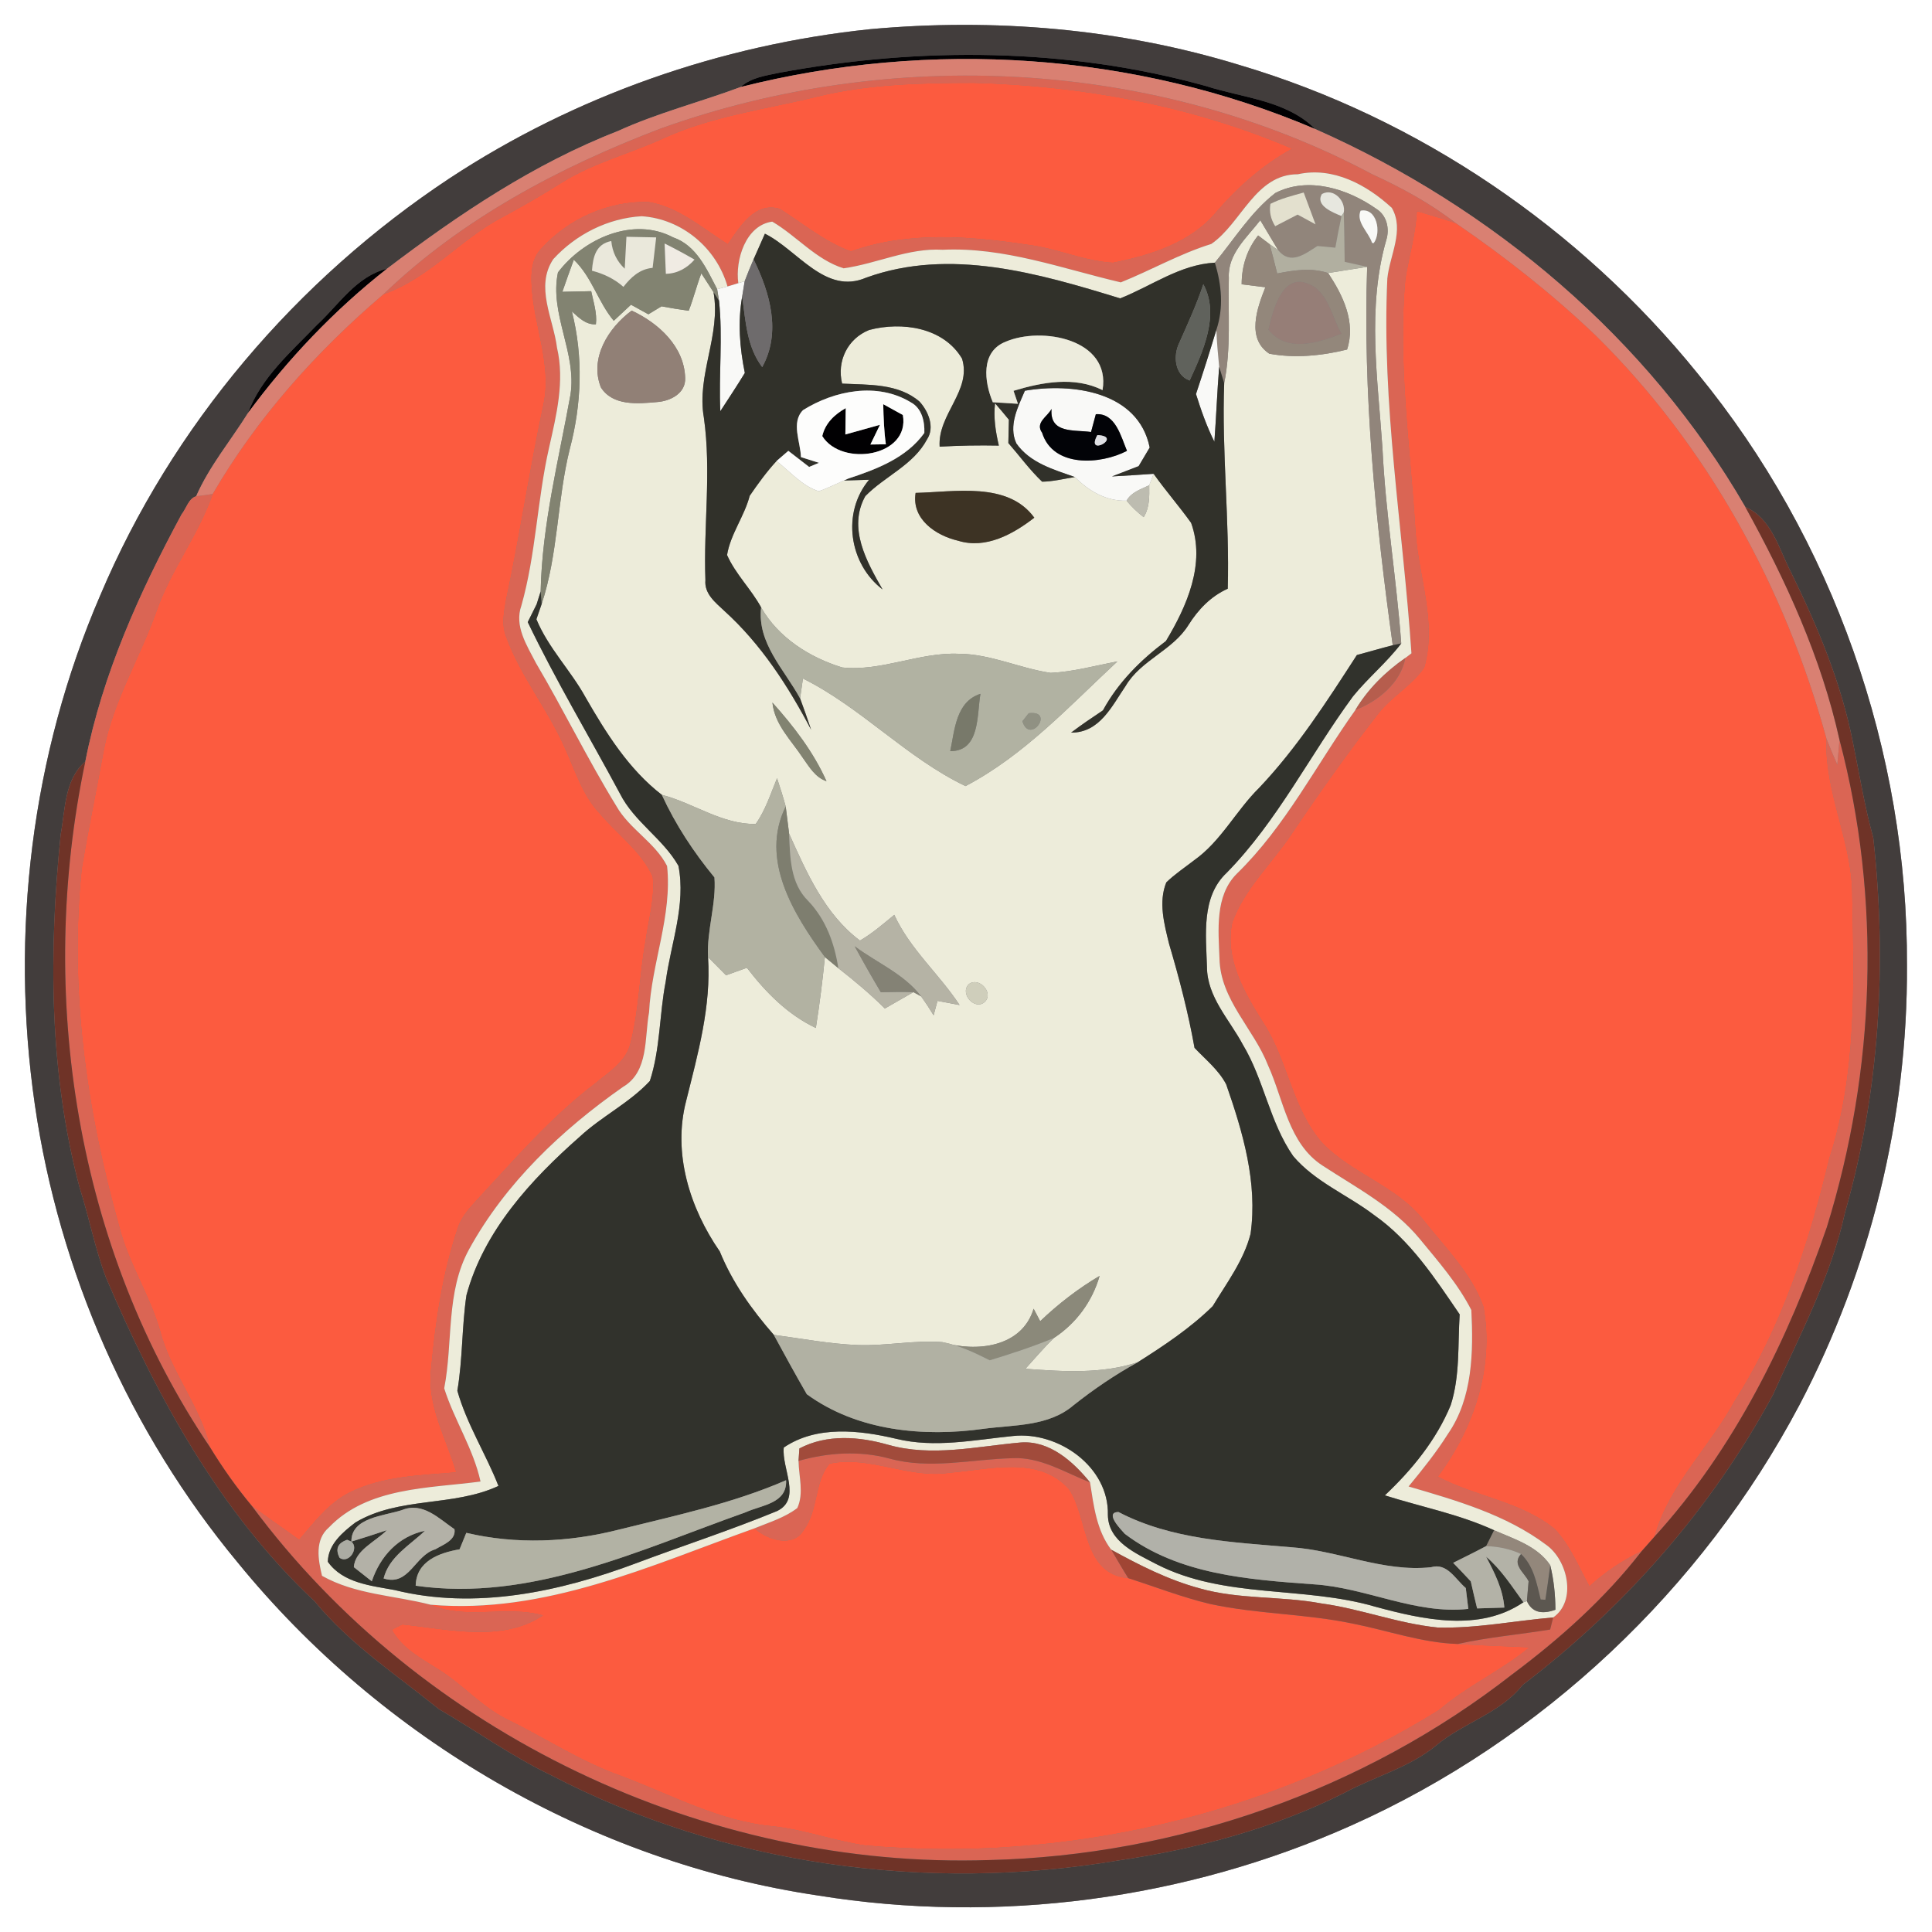 <?xml version="1.0" encoding="UTF-8" ?>
<!DOCTYPE svg PUBLIC "-//W3C//DTD SVG 1.1//EN" "http://www.w3.org/Graphics/SVG/1.1/DTD/svg11.dtd">
<svg width="250pt" height="250pt" viewBox="0 0 250 250" version="1.1" xmlns="http://www.w3.org/2000/svg">
<rect x="0" y="0" width="250" height="250" fill="#808080" stroke="none"/>
<g id="#ffffffff">
<path fill="#ffffff" opacity="1.00" d=" M 0.00 0.00 L 250.00 0.00 L 250.00 250.00 L 0.00 250.00 L 0.00 0.00 M 112.56 3.78 C 93.24 5.80 74.42 12.39 58.18 23.07 C 38.35 36.19 22.26 55.08 12.98 77.02 C 4.07 97.64 1.29 120.76 4.51 142.96 C 7.65 164.59 16.79 185.35 30.76 202.19 C 49.41 225.07 76.61 240.94 105.87 245.28 C 129.10 249.03 153.41 245.82 174.89 236.20 C 199.55 225.18 220.25 205.64 232.86 181.78 C 242.01 164.32 246.87 144.63 246.76 124.92 C 246.89 97.30 237.21 69.70 219.68 48.34 C 204.47 29.54 183.63 15.31 160.42 8.42 C 144.98 3.68 128.62 2.31 112.56 3.78 Z" />
</g>
<g id="#423d3cff">
<path fill="#423d3c" opacity="1.00" d=" M 112.56 3.78 C 128.62 2.31 144.98 3.68 160.42 8.42 C 183.63 15.31 204.47 29.54 219.68 48.34 C 237.21 69.70 246.89 97.30 246.76 124.92 C 246.87 144.63 242.01 164.32 232.86 181.78 C 220.25 205.64 199.55 225.18 174.89 236.20 C 153.41 245.82 129.10 249.03 105.87 245.28 C 76.61 240.94 49.41 225.07 30.76 202.19 C 16.79 185.35 7.65 164.59 4.51 142.96 C 1.29 120.76 4.07 97.64 12.98 77.02 C 22.26 55.08 38.35 36.19 58.18 23.07 C 74.42 12.39 93.24 5.80 112.56 3.78 M 100.86 9.41 C 99.12 9.79 97.21 10.01 95.84 11.26 C 90.55 13.23 85.06 14.62 79.92 16.97 C 69.06 21.20 59.31 27.76 50.08 34.77 C 46.09 35.76 43.86 39.42 41.02 42.04 C 37.69 45.51 33.79 48.83 32.08 53.46 C 29.84 57.04 27.09 60.32 25.38 64.22 C 24.40 64.50 24.10 65.81 23.50 66.55 C 18.06 76.64 13.26 87.23 11.04 98.54 C 8.33 100.87 8.45 104.75 7.85 107.99 C 6.30 123.20 6.34 138.81 10.30 153.67 C 11.53 157.51 12.27 161.50 13.70 165.28 C 20.23 180.62 28.42 195.70 40.71 207.20 C 45.25 212.74 51.28 216.71 56.81 221.17 C 61.67 223.98 66.24 227.28 71.31 229.71 C 93.66 241.35 119.90 244.91 144.67 240.75 C 154.79 239.27 164.83 236.60 173.99 231.98 C 177.91 229.86 182.37 228.73 185.85 225.85 C 189.36 222.91 194.11 221.72 197.02 218.04 C 210.24 207.98 221.52 195.15 229.41 180.50 C 232.87 172.79 236.93 165.22 238.74 156.91 C 243.25 141.21 244.19 124.60 242.40 108.40 C 241.27 104.35 240.62 100.20 239.77 96.09 C 238.26 88.36 235.20 81.06 231.74 74.02 C 230.18 71.01 229.25 67.07 225.84 65.60 C 213.23 43.78 193.13 26.85 170.19 16.70 C 166.45 12.96 160.82 12.68 156.04 11.13 C 138.11 6.16 119.08 6.03 100.86 9.41 Z" />
</g>
<g id="#010002ff">
<path fill="#010002" opacity="1.00" d=" M 100.86 9.41 C 119.08 6.03 138.11 6.16 156.04 11.13 C 160.82 12.68 166.45 12.96 170.19 16.70 C 146.89 6.76 120.35 5.07 95.84 11.26 C 97.21 10.01 99.12 9.79 100.86 9.41 Z" />
<path fill="#010002" opacity="1.00" d=" M 41.02 42.04 C 43.86 39.42 46.09 35.76 50.08 34.77 C 43.26 40.12 37.22 46.48 32.08 53.46 C 33.79 48.83 37.69 45.51 41.02 42.04 Z" />
<path fill="#010002" opacity="1.00" d=" M 114.29 52.30 C 115.14 52.76 115.99 53.23 116.83 53.70 C 117.79 59.10 108.90 60.46 106.40 56.43 C 106.79 54.75 107.99 53.63 109.44 52.81 C 109.43 53.66 109.40 55.37 109.39 56.22 C 110.51 55.91 112.75 55.28 113.87 54.97 L 112.63 57.52 L 114.63 57.49 C 114.39 55.77 114.33 54.03 114.29 52.30 Z" />
</g>
<g id="#d98072ff">
<path fill="#d98072" opacity="1.00" d=" M 95.84 11.26 C 120.35 5.07 146.89 6.76 170.19 16.70 C 193.13 26.85 213.23 43.78 225.84 65.60 C 231.10 75.10 235.67 85.09 238.03 95.73 C 237.96 96.54 237.82 98.15 237.75 98.96 C 237.26 97.84 236.78 96.71 236.34 95.58 C 231.00 76.05 220.96 57.69 206.50 43.43 C 200.89 38.07 194.78 33.26 188.38 28.88 C 185.07 26.29 181.36 24.29 177.55 22.54 C 149.55 7.62 115.22 5.97 85.49 16.63 C 72.44 21.60 59.75 28.32 49.63 38.07 C 40.97 45.45 33.25 54.07 27.52 63.93 L 25.38 64.22 C 27.09 60.32 29.84 57.04 32.08 53.46 C 37.22 46.48 43.26 40.12 50.08 34.77 C 59.31 27.76 69.06 21.20 79.92 16.97 C 85.06 14.62 90.55 13.23 95.84 11.26 Z" />
</g>
<g id="#da6554ff">
<path fill="#da6554" opacity="1.00" d=" M 85.49 16.63 C 115.22 5.97 149.55 7.62 177.55 22.54 C 181.36 24.29 185.07 26.29 188.38 28.88 C 186.71 28.31 185.03 27.82 183.34 27.31 C 183.19 30.27 182.34 33.12 181.86 36.03 C 180.85 47.03 182.52 57.99 183.18 68.96 C 183.60 74.73 185.96 80.62 184.29 86.38 C 182.70 88.69 180.13 90.10 178.38 92.29 C 174.41 97.38 170.67 102.65 167.07 108.01 C 164.54 111.78 161.04 115.00 159.46 119.34 C 158.43 124.10 161.07 128.54 163.51 132.41 C 166.65 137.27 167.21 143.47 171.09 147.89 C 174.92 151.88 180.68 153.45 184.17 157.85 C 186.98 161.42 190.41 164.75 191.96 169.11 C 193.38 176.91 190.71 184.84 186.04 191.08 C 190.94 193.69 196.83 194.28 201.20 197.88 C 203.19 200.00 204.28 202.77 205.67 205.28 C 207.68 203.43 209.96 201.91 212.42 200.73 C 207.67 206.86 201.84 212.06 195.64 216.69 C 176.45 231.66 152.31 240.11 128.00 240.69 C 91.36 241.90 54.47 224.39 32.61 194.89 C 34.62 196.38 36.68 197.79 38.71 199.25 C 40.65 197.00 42.51 194.51 45.22 193.14 C 49.50 190.99 54.39 190.91 59.05 190.52 C 57.74 186.07 55.16 181.76 55.80 176.98 C 56.36 170.92 57.26 164.85 59.19 159.06 C 59.60 157.64 60.58 156.51 61.56 155.44 C 66.51 150.12 71.28 144.53 77.12 140.12 C 78.88 138.65 81.11 137.29 81.61 134.88 C 82.71 130.60 82.73 126.14 83.53 121.81 C 83.91 119.02 84.76 116.24 84.46 113.41 C 82.97 110.15 79.93 108.00 77.66 105.32 C 75.38 102.93 74.43 99.70 73.09 96.77 C 70.91 91.80 67.37 87.53 65.51 82.42 C 64.87 80.87 65.21 79.18 65.49 77.60 C 67.28 69.21 68.53 60.71 70.33 52.31 C 71.43 47.11 69.05 42.11 68.80 36.96 C 68.69 35.28 68.81 33.40 70.07 32.15 C 73.54 28.31 78.74 25.99 83.92 26.14 C 87.83 26.80 90.92 29.56 94.18 31.61 C 95.72 29.39 97.69 26.05 100.90 27.03 C 103.92 28.94 106.70 31.28 110.11 32.54 C 117.45 29.90 125.45 30.54 133.03 31.68 C 136.76 32.13 140.26 33.80 144.02 34.00 C 148.93 33.02 154.13 31.40 157.43 27.39 C 160.23 24.16 163.45 21.30 167.22 19.24 C 154.23 13.67 140.07 11.09 125.98 10.72 C 119.15 10.73 112.24 10.88 105.58 12.54 C 98.94 14.16 92.05 15.04 85.79 17.92 C 81.45 19.90 76.74 21.08 72.67 23.64 C 70.18 25.21 67.63 26.69 65.03 28.09 C 59.57 30.94 55.54 36.00 49.63 38.07 C 59.75 28.32 72.44 21.60 85.49 16.63 M 156.74 31.57 C 152.67 32.83 148.97 34.96 145.03 36.54 C 137.44 34.76 129.93 31.95 121.99 32.32 C 117.54 32.06 113.47 34.12 109.16 34.72 C 105.59 33.61 103.10 30.54 99.93 28.68 C 96.48 29.15 95.12 33.65 95.54 36.64 C 95.19 36.75 94.49 36.96 94.14 37.07 C 92.71 32.08 88.23 28.32 83.03 27.98 C 78.67 28.23 74.52 30.33 71.59 33.54 C 69.21 37.12 71.61 41.23 72.08 45.01 C 73.09 49.34 72.00 53.70 71.05 57.93 C 69.51 64.68 69.36 71.68 67.47 78.36 C 66.52 81.01 68.18 83.52 69.35 85.79 C 72.95 91.89 76.05 98.27 79.76 104.31 C 81.46 107.30 84.76 109.00 86.32 112.06 C 87.01 118.47 84.30 124.63 83.99 130.99 C 83.38 134.29 83.98 138.68 80.61 140.65 C 72.67 146.21 65.40 153.10 60.70 161.66 C 57.66 167.21 58.65 173.66 57.48 179.65 C 58.78 183.76 61.25 187.45 62.18 191.71 C 55.51 192.60 47.59 192.41 42.57 197.64 C 40.70 199.25 41.16 201.79 41.67 203.91 C 46.01 206.35 51.01 206.43 55.72 207.65 C 60.21 209.66 65.50 207.70 70.25 209.03 C 64.94 212.58 57.98 210.79 52.03 210.20 C 51.70 210.37 51.04 210.72 50.70 210.89 C 52.05 213.37 54.61 214.66 56.89 216.12 C 59.90 218.02 62.28 220.80 65.48 222.42 C 70.44 224.83 75.07 227.93 80.30 229.78 C 86.78 232.20 93.02 235.68 100.02 236.32 C 104.08 236.75 107.94 238.23 111.98 238.80 C 137.77 241.08 164.26 234.95 186.24 221.26 C 189.85 218.15 194.26 216.20 197.93 213.16 C 194.83 213.03 191.73 212.92 188.64 212.73 C 192.58 211.85 196.61 211.51 200.59 210.86 L 200.98 209.30 C 204.06 207.15 202.87 201.89 200.09 199.91 C 194.87 195.99 188.45 194.16 182.27 192.35 C 184.07 190.16 185.85 187.95 187.36 185.55 C 190.57 180.92 190.66 174.93 190.39 169.52 C 188.66 166.13 186.11 163.23 183.71 160.31 C 180.31 156.19 175.53 153.70 171.14 150.83 C 166.72 147.97 166.10 142.29 164.08 137.85 C 162.24 133.12 157.90 129.37 157.80 124.03 C 157.66 120.35 157.19 115.92 160.03 113.07 C 166.33 106.94 170.32 98.98 175.38 91.88 C 178.32 90.73 181.25 88.38 181.85 85.14 C 182.05 84.99 182.44 84.69 182.64 84.54 C 181.55 68.38 178.76 52.29 179.52 36.04 C 179.82 33.06 181.77 29.77 180.10 26.90 C 176.86 23.91 172.49 21.54 167.94 22.55 C 162.43 22.54 160.65 28.89 156.74 31.57 Z" />
<path fill="#da6554" opacity="1.00" d=" M 23.50 66.55 C 24.10 65.81 24.40 64.50 25.38 64.22 L 27.52 63.93 C 25.65 69.28 22.07 73.81 20.22 79.16 C 18.06 85.23 14.59 90.83 13.40 97.22 C 12.49 102.28 11.42 107.32 10.58 112.40 C 8.96 127.98 11.20 143.75 15.44 158.76 C 16.63 163.44 19.35 167.53 20.70 172.15 C 22.07 177.53 25.87 181.85 27.17 187.26 C 9.83 161.60 4.70 128.65 11.04 98.54 C 13.26 87.23 18.06 76.64 23.50 66.55 Z" />
<path fill="#da6554" opacity="1.00" d=" M 236.34 95.58 C 236.78 96.71 237.26 97.84 237.75 98.96 C 237.82 98.15 237.96 96.54 238.03 95.73 C 243.48 116.34 242.69 138.50 236.38 158.83 C 231.38 173.30 224.49 187.43 214.10 198.83 C 215.97 192.16 221.22 187.28 224.46 181.31 C 230.55 171.74 234.10 160.84 236.72 149.88 C 240.27 138.97 239.92 127.29 239.68 115.96 C 239.71 108.97 236.07 102.58 236.34 95.58 Z" />
<path fill="#da6554" opacity="1.00" d=" M 103.33 189.04 C 107.16 187.96 111.19 187.69 115.07 188.73 C 120.30 190.18 125.67 188.83 130.96 188.69 C 134.60 188.49 137.79 190.54 141.05 191.82 C 141.53 194.85 141.88 198.00 143.79 200.53 C 144.52 201.76 145.23 203.00 145.99 204.21 C 140.02 203.64 140.88 196.52 138.33 192.69 C 134.37 188.27 127.97 190.18 122.86 190.57 C 117.62 191.39 112.49 188.28 107.34 189.40 C 105.37 191.67 105.90 195.47 104.00 197.97 C 102.64 200.35 99.26 199.25 97.64 197.76 C 99.52 196.99 101.53 196.39 103.17 195.14 C 104.05 193.22 103.36 191.06 103.33 189.04 Z" />
</g>
<g id="#fc5b3fff">
<path fill="#fc5b3f" opacity="1.00" d=" M 105.58 12.54 C 112.24 10.88 119.15 10.73 125.98 10.72 C 140.07 11.09 154.23 13.67 167.22 19.24 C 163.45 21.30 160.23 24.16 157.43 27.39 C 154.13 31.40 148.93 33.02 144.02 34.00 C 140.26 33.80 136.76 32.13 133.03 31.68 C 125.45 30.54 117.45 29.90 110.11 32.54 C 106.70 31.28 103.92 28.94 100.90 27.03 C 97.69 26.05 95.72 29.39 94.18 31.61 C 90.92 29.56 87.83 26.80 83.92 26.14 C 78.74 25.99 73.54 28.31 70.07 32.15 C 68.81 33.40 68.69 35.28 68.80 36.96 C 69.05 42.11 71.43 47.11 70.33 52.31 C 68.53 60.71 67.28 69.21 65.49 77.60 C 65.21 79.18 64.87 80.87 65.51 82.42 C 67.37 87.53 70.91 91.80 73.09 96.77 C 74.43 99.70 75.38 102.93 77.66 105.32 C 79.93 108.00 82.97 110.15 84.46 113.41 C 84.76 116.24 83.91 119.02 83.53 121.81 C 82.73 126.14 82.71 130.60 81.61 134.88 C 81.11 137.29 78.88 138.65 77.12 140.12 C 71.28 144.53 66.51 150.12 61.56 155.44 C 60.58 156.51 59.60 157.64 59.19 159.06 C 57.26 164.85 56.36 170.92 55.80 176.98 C 55.16 181.76 57.74 186.07 59.05 190.52 C 54.39 190.91 49.50 190.99 45.22 193.14 C 42.51 194.51 40.65 197.00 38.71 199.25 C 36.68 197.79 34.62 196.38 32.61 194.89 C 30.61 192.49 28.80 189.93 27.17 187.26 C 25.87 181.85 22.07 177.53 20.70 172.15 C 19.35 167.53 16.63 163.44 15.44 158.76 C 11.20 143.75 8.96 127.98 10.58 112.40 C 11.42 107.32 12.49 102.28 13.40 97.22 C 14.59 90.83 18.06 85.23 20.22 79.16 C 22.07 73.81 25.65 69.28 27.52 63.93 C 33.25 54.07 40.97 45.45 49.63 38.07 C 55.54 36.00 59.57 30.94 65.03 28.09 C 67.63 26.69 70.18 25.21 72.67 23.64 C 76.74 21.08 81.45 19.90 85.79 17.92 C 92.05 15.04 98.94 14.16 105.58 12.54 Z" />
<path fill="#fc5b3f" opacity="1.00" d=" M 183.34 27.31 C 185.03 27.82 186.71 28.31 188.38 28.88 C 194.78 33.26 200.89 38.07 206.50 43.43 C 220.96 57.69 231.00 76.05 236.34 95.58 C 236.07 102.58 239.71 108.97 239.68 115.96 C 239.92 127.29 240.27 138.97 236.72 149.88 C 234.10 160.84 230.55 171.74 224.46 181.31 C 221.22 187.28 215.97 192.16 214.10 198.83 C 213.54 199.46 212.98 200.10 212.42 200.73 C 209.96 201.91 207.68 203.43 205.67 205.28 C 204.28 202.77 203.19 200.00 201.20 197.88 C 196.83 194.28 190.94 193.69 186.04 191.08 C 190.71 184.84 193.38 176.91 191.96 169.11 C 190.41 164.75 186.98 161.42 184.17 157.85 C 180.68 153.45 174.92 151.88 171.09 147.89 C 167.21 143.47 166.65 137.27 163.51 132.41 C 161.07 128.54 158.43 124.10 159.46 119.34 C 161.04 115.00 164.54 111.78 167.07 108.01 C 170.67 102.65 174.41 97.38 178.38 92.29 C 180.13 90.10 182.70 88.69 184.29 86.38 C 185.96 80.62 183.60 74.73 183.18 68.96 C 182.52 57.99 180.85 47.03 181.86 36.03 C 182.34 33.12 183.19 30.27 183.34 27.31 Z" />
<path fill="#fc5b3f" opacity="1.00" d=" M 107.34 189.40 C 112.49 188.28 117.62 191.39 122.86 190.57 C 127.97 190.18 134.37 188.27 138.33 192.69 C 140.88 196.52 140.02 203.64 145.99 204.21 C 149.51 205.34 152.97 206.69 156.57 207.55 C 162.65 208.87 168.94 208.81 175.03 210.09 C 179.56 210.98 183.98 212.58 188.64 212.73 C 191.73 212.92 194.83 213.03 197.93 213.16 C 194.26 216.20 189.85 218.15 186.24 221.26 C 164.26 234.95 137.77 241.08 111.98 238.80 C 107.94 238.23 104.08 236.75 100.02 236.32 C 93.02 235.68 86.78 232.20 80.30 229.78 C 75.07 227.93 70.44 224.83 65.48 222.42 C 62.28 220.80 59.90 218.02 56.89 216.12 C 54.61 214.66 52.05 213.37 50.70 210.89 C 51.04 210.72 51.70 210.37 52.03 210.20 C 57.98 210.79 64.94 212.58 70.25 209.03 C 65.50 207.70 60.21 209.66 55.72 207.65 C 70.46 208.93 84.13 202.60 97.64 197.76 C 99.26 199.25 102.64 200.35 104.00 197.97 C 105.90 195.47 105.37 191.67 107.34 189.40 Z" />
</g>
<g id="#edecdaff">
<path fill="#edecda" opacity="1.00" d=" M 156.74 31.57 C 160.65 28.89 162.43 22.54 167.94 22.55 C 172.49 21.54 176.86 23.91 180.10 26.90 C 181.77 29.77 179.82 33.06 179.52 36.04 C 178.76 52.29 181.55 68.38 182.64 84.54 C 182.44 84.69 182.05 84.99 181.85 85.14 C 179.27 86.93 177.00 89.17 175.38 91.88 C 170.32 98.98 166.33 106.94 160.03 113.07 C 157.19 115.92 157.66 120.35 157.80 124.03 C 157.90 129.37 162.24 133.12 164.08 137.85 C 166.10 142.29 166.72 147.97 171.14 150.83 C 175.53 153.70 180.31 156.19 183.71 160.31 C 186.11 163.23 188.66 166.13 190.39 169.52 C 190.66 174.93 190.57 180.92 187.36 185.55 C 185.85 187.95 184.07 190.16 182.27 192.35 C 188.45 194.16 194.87 195.99 200.09 199.91 C 202.87 201.89 204.06 207.15 200.98 209.30 C 196.00 209.72 191.04 210.74 186.03 210.60 C 180.91 210.09 176.05 208.17 170.96 207.48 C 165.74 206.50 160.33 207.00 155.19 205.52 C 151.17 204.43 147.43 202.53 143.79 200.53 C 141.88 198.00 141.53 194.85 141.05 191.82 C 138.85 189.11 135.80 186.36 132.05 186.66 C 126.38 187.16 120.58 188.55 114.95 186.96 C 111.19 185.88 107.02 185.55 103.44 187.43 C 103.41 187.83 103.36 188.64 103.33 189.04 C 103.36 191.06 104.05 193.22 103.17 195.14 C 101.53 196.39 99.52 196.99 97.64 197.76 C 84.13 202.60 70.46 208.93 55.72 207.65 C 51.01 206.43 46.01 206.35 41.67 203.91 C 41.16 201.79 40.70 199.25 42.57 197.64 C 47.59 192.41 55.51 192.60 62.18 191.71 C 61.25 187.45 58.78 183.76 57.48 179.65 C 58.65 173.66 57.66 167.21 60.70 161.66 C 65.40 153.10 72.67 146.21 80.61 140.65 C 83.98 138.68 83.38 134.29 83.99 130.99 C 84.30 124.63 87.01 118.47 86.32 112.06 C 84.76 109.00 81.46 107.30 79.76 104.31 C 76.05 98.27 72.95 91.89 69.35 85.79 C 68.18 83.52 66.52 81.01 67.47 78.36 C 69.36 71.68 69.51 64.68 71.05 57.93 C 72.00 53.70 73.09 49.34 72.08 45.01 C 71.61 41.23 69.21 37.12 71.59 33.54 C 74.52 30.33 78.67 28.23 83.03 27.98 C 88.23 28.32 92.71 32.08 94.14 37.07 L 92.80 37.42 C 91.45 34.82 90.11 31.75 87.11 30.72 C 81.92 27.97 75.49 30.90 72.20 35.25 C 71.07 40.58 74.66 45.68 73.82 51.07 C 72.30 59.51 70.14 67.91 69.96 76.53 C 69.83 76.94 69.57 77.77 69.44 78.19 C 69.06 78.96 68.68 79.73 68.29 80.50 C 71.93 88.08 76.25 95.29 80.22 102.69 C 82.06 106.35 85.81 108.53 87.79 112.04 C 88.78 117.09 86.81 122.07 86.14 127.03 C 85.31 131.28 85.45 135.74 84.09 139.88 C 81.45 142.72 77.86 144.45 75.02 147.09 C 68.71 152.65 62.61 159.27 60.36 167.59 C 59.75 171.68 59.88 175.86 59.18 179.96 C 60.39 184.27 62.87 188.12 64.50 192.28 C 58.62 195.02 51.62 193.63 45.99 197.01 C 44.35 198.26 42.46 199.85 42.42 202.09 C 44.38 204.86 48.00 205.18 51.06 205.75 C 61.50 208.34 72.45 205.98 82.32 202.28 C 88.39 200.00 94.56 198.00 100.55 195.53 C 103.78 193.97 101.12 190.01 101.42 187.31 C 105.68 184.42 111.22 185.06 115.97 186.18 C 120.96 187.40 126.07 186.32 131.07 185.82 C 136.93 185.18 143.52 189.79 143.36 196.04 C 143.41 199.51 147.04 201.03 149.66 202.41 C 158.47 206.92 168.69 205.19 177.97 207.91 C 184.13 209.58 191.45 211.21 197.13 207.33 L 197.58 207.18 C 198.21 208.59 199.44 208.96 201.27 208.30 C 201.26 206.36 201.06 204.42 200.60 202.54 C 198.94 200.06 195.93 199.15 193.33 198.01 C 188.80 195.93 183.91 194.99 179.20 193.50 C 182.72 190.18 185.86 186.33 187.72 181.83 C 188.94 178.05 188.63 174.00 188.88 170.08 C 185.69 165.41 182.51 160.51 177.80 157.22 C 174.37 154.61 170.17 152.94 167.34 149.60 C 164.29 145.22 163.56 139.72 160.82 135.17 C 159.09 131.92 156.19 129.01 156.18 125.11 C 156.06 120.99 155.41 116.05 158.74 112.93 C 165.34 106.20 169.53 97.65 175.07 90.12 C 177.02 87.71 179.45 85.73 181.32 83.26 C 180.70 74.81 179.29 66.45 178.89 57.99 C 178.29 49.05 176.86 39.85 179.38 31.07 C 179.84 29.61 179.46 27.87 178.10 27.03 C 174.42 24.43 169.26 22.79 165.02 24.98 C 161.86 27.44 159.73 30.93 157.20 33.99 C 152.69 34.23 149.01 37.01 144.95 38.61 C 134.44 35.38 122.91 32.01 112.08 35.93 C 106.80 38.21 103.21 32.34 98.98 30.24 C 98.49 31.35 98.00 32.45 97.51 33.56 C 97.10 34.49 96.72 35.44 96.36 36.39 L 95.54 36.64 C 95.12 33.65 96.48 29.15 99.93 28.68 C 103.10 30.54 105.59 33.61 109.16 34.72 C 113.47 34.12 117.54 32.06 121.99 32.32 C 129.93 31.95 137.44 34.76 145.03 36.54 C 148.97 34.96 152.67 32.83 156.74 31.57 Z" />
<path fill="#edecda" opacity="1.00" d=" M 159.01 35.95 C 158.84 32.86 161.36 30.73 163.08 28.50 C 163.86 29.79 164.62 31.09 165.40 32.38 L 164.28 31.59 C 163.91 31.31 163.17 30.75 162.80 30.47 C 161.35 32.29 160.67 34.47 160.67 36.79 C 161.44 36.88 162.97 37.07 163.74 37.17 C 162.67 39.86 161.25 43.79 164.25 45.77 C 167.57 46.38 171.04 46.04 174.31 45.23 C 175.47 41.71 173.78 38.20 171.85 35.33 C 173.53 35.07 175.22 34.80 176.91 34.53 C 176.36 50.91 177.97 67.29 180.22 83.49 C 178.67 83.89 177.13 84.35 175.58 84.76 C 171.72 90.73 167.86 96.75 162.95 101.93 C 159.94 104.89 158.01 108.85 154.52 111.32 C 153.31 112.26 152.02 113.11 150.92 114.18 C 149.88 116.72 150.65 119.58 151.28 122.14 C 152.59 126.57 153.76 131.04 154.57 135.59 C 155.99 137.10 157.70 138.45 158.67 140.32 C 160.83 146.51 162.76 153.05 161.82 159.67 C 160.94 163.11 158.73 166.02 156.92 169.02 C 154.04 171.85 150.63 174.12 147.23 176.27 C 142.54 177.82 137.53 177.48 132.69 177.12 C 133.91 175.78 135.08 174.39 136.38 173.13 C 139.27 171.23 141.34 168.41 142.29 165.10 C 139.51 166.74 136.94 168.73 134.60 170.96 C 134.39 170.56 133.96 169.75 133.75 169.35 C 132.23 174.38 126.26 175.01 121.94 173.67 C 118.29 173.39 114.67 174.18 111.02 174.05 C 107.36 173.91 103.75 173.21 100.13 172.73 C 97.28 169.48 94.78 165.97 93.14 161.94 C 89.26 156.33 87.02 149.23 88.79 142.45 C 90.31 136.34 92.04 130.22 91.62 123.85 C 92.39 124.63 93.17 125.42 93.95 126.20 C 94.85 125.88 95.75 125.55 96.65 125.23 C 99.08 128.40 101.92 131.29 105.57 133.02 C 106.05 129.97 106.44 126.91 106.74 123.84 C 107.17 124.20 108.04 124.92 108.48 125.28 C 110.57 126.92 112.61 128.62 114.50 130.50 C 115.73 129.79 116.96 129.08 118.20 128.38 L 119.19 128.93 C 119.76 129.72 120.30 130.54 120.81 131.38 C 120.93 130.92 121.19 129.98 121.31 129.51 C 122.27 129.69 123.22 129.87 124.17 130.05 C 121.53 126.03 117.75 122.82 115.72 118.38 C 114.29 119.55 112.89 120.78 111.28 121.71 C 106.73 118.31 104.37 112.90 102.11 107.87 C 102.00 106.99 101.78 105.23 101.67 104.36 C 101.34 103.12 100.94 101.91 100.55 100.70 C 99.72 102.70 99.06 104.83 97.79 106.62 C 93.44 106.70 89.75 103.91 85.64 102.85 C 81.36 99.55 78.45 94.89 75.79 90.27 C 73.86 86.75 70.95 83.86 69.41 80.13 C 69.58 79.63 69.92 78.65 70.09 78.16 C 72.24 71.67 72.08 64.71 73.73 58.09 C 75.27 52.28 75.49 46.14 74.00 40.30 C 74.90 41.10 75.79 42.03 77.11 41.97 C 77.28 40.51 76.79 39.09 76.50 37.68 C 75.57 37.70 73.70 37.74 72.77 37.76 C 73.25 36.38 73.74 34.99 74.25 33.61 C 76.59 35.83 77.38 39.07 79.42 41.51 C 80.17 40.82 80.91 40.13 81.65 39.43 C 82.21 39.74 83.34 40.36 83.90 40.67 C 84.32 40.41 85.18 39.90 85.60 39.64 C 86.77 39.86 87.94 40.05 89.12 40.21 C 89.74 38.62 90.15 36.96 90.75 35.37 C 91.15 35.98 91.93 37.20 92.33 37.81 C 93.32 43.34 90.11 48.54 91.08 54.03 C 92.07 61.02 91.02 68.06 91.28 75.07 C 91.12 76.84 92.58 77.97 93.73 79.05 C 98.48 83.35 102.00 88.79 104.96 94.43 C 104.51 93.06 104.02 91.71 103.53 90.37 C 103.62 89.72 103.81 88.44 103.90 87.80 C 111.49 91.58 117.29 98.06 124.94 101.72 C 132.55 97.72 138.37 91.37 144.59 85.59 C 141.72 86.13 138.88 86.93 135.95 87.07 C 131.94 86.48 128.16 84.61 124.05 84.60 C 118.94 84.38 114.08 86.91 108.98 86.37 C 104.77 85.08 100.71 82.51 98.49 78.60 C 97.20 76.23 95.18 74.30 94.08 71.82 C 94.52 69.12 96.32 66.82 97.01 64.16 C 98.08 62.60 99.20 61.05 100.48 59.66 C 102.24 61.01 103.77 62.88 105.95 63.57 C 107.06 63.19 108.11 62.65 109.19 62.18 C 110.01 62.15 111.64 62.10 112.46 62.08 C 108.89 66.34 109.86 72.95 114.20 76.27 C 112.14 72.66 109.68 68.33 111.97 64.20 C 114.50 61.61 118.19 60.19 119.96 56.85 C 120.99 55.29 120.13 53.22 118.99 51.97 C 116.25 49.59 112.36 49.81 108.97 49.64 C 108.26 46.74 109.67 43.82 112.47 42.70 C 116.69 41.58 122.09 42.35 124.49 46.41 C 125.77 50.55 121.32 53.60 121.59 57.80 C 124.14 57.65 126.70 57.61 129.25 57.66 C 128.83 55.86 128.54 54.03 128.76 52.18 C 129.37 52.88 129.96 53.59 130.55 54.31 C 130.53 55.06 130.50 56.58 130.48 57.33 C 131.94 59.00 133.24 60.80 134.85 62.33 C 136.28 62.31 137.68 61.95 139.09 61.73 C 140.91 63.55 143.12 64.86 145.78 64.79 C 146.43 65.58 147.17 66.29 147.99 66.92 C 148.77 65.68 148.73 64.20 148.71 62.79 L 149.28 61.31 C 150.82 63.49 152.58 65.49 154.13 67.66 C 156.03 72.92 153.58 78.45 150.87 82.95 C 147.59 85.41 144.70 88.29 142.72 91.92 C 141.32 92.85 139.94 93.79 138.60 94.80 C 142.29 94.83 143.88 91.37 145.65 88.77 C 147.63 85.40 151.74 84.18 153.79 80.87 C 155.05 78.87 156.68 77.16 158.87 76.18 C 159.12 67.31 158.08 58.45 158.41 49.58 C 159.32 45.08 158.89 40.50 159.01 35.95 M 77.76 50.14 C 79.30 52.55 82.52 52.25 84.98 52.03 C 86.72 51.92 88.76 50.91 88.66 48.89 C 88.54 44.82 85.20 41.80 81.74 40.19 C 78.73 42.41 76.24 46.35 77.76 50.14 M 118.48 63.78 C 117.93 67.18 121.10 69.30 123.98 69.97 C 127.57 71.08 131.09 69.12 133.84 66.99 C 130.42 62.28 123.52 63.67 118.48 63.78 M 99.95 90.91 C 100.24 93.77 102.38 95.78 103.88 98.06 C 104.72 99.24 105.49 100.59 106.95 101.09 C 105.26 97.30 102.70 93.98 99.95 90.91 M 125.35 127.36 C 124.14 128.58 126.18 130.86 127.47 129.61 C 128.61 128.40 126.62 126.34 125.35 127.36 Z" />
</g>
<g id="#91857bff">
<path fill="#91857b" opacity="1.00" d=" M 165.02 24.98 C 169.26 22.79 174.42 24.43 178.10 27.03 C 179.46 27.87 179.84 29.61 179.38 31.07 C 176.86 39.85 178.29 49.05 178.89 57.99 C 179.29 66.45 180.70 74.81 181.32 83.26 L 180.22 83.49 C 177.97 67.29 176.36 50.91 176.91 34.53 C 175.94 34.31 174.97 34.09 174.00 33.88 C 173.97 31.76 173.96 29.64 173.88 27.52 C 174.18 26.00 172.57 24.28 171.06 25.10 C 170.13 26.61 172.53 27.52 173.59 27.96 C 173.30 29.32 173.03 30.68 172.79 32.05 C 172.01 31.98 171.25 31.91 170.48 31.83 C 168.84 32.87 167.00 34.34 165.40 32.38 C 164.62 31.09 163.86 29.79 163.08 28.50 C 161.36 30.73 158.84 32.86 159.01 35.95 C 158.89 40.50 159.32 45.08 158.41 49.58 C 158.25 49.05 157.92 48.00 157.76 47.47 C 157.61 45.87 157.45 44.27 157.40 42.67 C 158.36 39.80 158.07 36.83 157.20 33.99 C 159.73 30.93 161.86 27.44 165.02 24.98 M 164.39 26.38 C 164.22 27.39 164.43 28.36 165.01 29.27 C 165.98 28.77 166.94 28.27 167.91 27.77 C 168.49 28.08 169.65 28.71 170.23 29.03 C 169.72 27.65 169.21 26.28 168.70 24.91 C 167.24 25.32 165.75 25.69 164.39 26.38 M 176.06 27.26 C 175.42 28.74 177.12 30.06 177.54 31.43 L 177.76 31.46 C 178.79 30.09 178.17 26.84 176.06 27.26 M 166.17 30.29 C 166.67 30.79 166.67 30.79 166.17 30.29 Z" />
</g>
<g id="#e3e0ceff">
<path fill="#e3e0ce" opacity="1.00" d=" M 164.39 26.38 C 165.75 25.69 167.24 25.32 168.70 24.91 C 169.21 26.28 169.72 27.65 170.23 29.03 C 169.65 28.71 168.49 28.08 167.91 27.77 C 166.94 28.27 165.98 28.77 165.01 29.27 C 164.43 28.36 164.22 27.39 164.39 26.38 Z" />
</g>
<g id="#e7e7dfff">
<path fill="#e7e7df" opacity="1.00" d=" M 171.06 25.10 C 172.57 24.28 174.18 26.00 173.88 27.52 L 173.59 27.96 C 172.53 27.52 170.13 26.61 171.06 25.10 Z" />
</g>
<g id="#f9f9f7ff">
<path fill="#f9f9f7" opacity="1.00" d=" M 176.06 27.26 C 178.17 26.84 178.79 30.09 177.76 31.46 L 177.54 31.43 C 177.12 30.06 175.42 28.74 176.06 27.26 Z" />
<path fill="#f9f9f7" opacity="1.00" d=" M 95.54 36.64 L 96.36 36.39 C 96.28 36.88 96.12 37.87 96.04 38.36 C 95.45 41.65 95.72 45.01 96.38 48.26 C 95.36 49.94 94.27 51.57 93.21 53.21 C 92.99 48.45 93.55 43.66 93.04 38.91 L 92.80 37.42 L 94.14 37.07 C 94.49 36.96 95.19 36.75 95.54 36.64 Z" />
<path fill="#f9f9f7" opacity="1.00" d=" M 157.40 42.67 C 157.45 44.27 157.61 45.87 157.76 47.47 C 157.50 50.70 157.38 53.93 157.14 57.16 C 156.15 55.18 155.42 53.09 154.76 50.99 C 155.68 48.23 156.56 45.45 157.40 42.67 Z" />
<path fill="#f9f9f7" opacity="1.00" d=" M 132.62 50.56 C 138.72 49.52 147.30 50.63 148.77 57.91 C 148.41 58.51 147.70 59.71 147.34 60.32 C 146.19 60.77 145.04 61.21 143.89 61.65 C 145.69 61.55 147.48 61.44 149.28 61.31 L 148.71 62.79 C 147.65 63.31 146.39 63.68 145.78 64.79 C 143.12 64.86 140.91 63.55 139.09 61.73 C 136.34 60.76 133.27 59.90 131.51 57.37 C 130.46 55.08 131.72 52.67 132.62 50.56 M 134.85 56.00 C 136.27 60.53 142.39 60.14 145.83 58.34 C 145.06 56.52 144.34 53.41 141.80 53.60 C 141.64 54.18 141.34 55.32 141.18 55.90 C 138.97 55.59 135.80 56.14 136.07 52.91 C 135.56 53.91 133.90 54.68 134.85 56.00 Z" />
</g>
<g id="#b1afa0ff">
<path fill="#b1afa0" opacity="1.00" d=" M 173.59 27.96 L 173.88 27.52 C 173.96 29.64 173.97 31.76 174.00 33.88 C 174.97 34.09 175.94 34.31 176.91 34.53 C 175.22 34.80 173.53 35.07 171.85 35.33 C 169.69 34.61 167.44 34.96 165.27 35.39 C 164.95 34.12 164.64 32.85 164.28 31.59 L 165.40 32.38 C 167.00 34.34 168.84 32.87 170.48 31.83 C 171.25 31.91 172.01 31.98 172.79 32.05 C 173.03 30.68 173.30 29.32 173.59 27.96 Z" />
</g>
<g id="#828371ff">
<path fill="#828371" opacity="1.00" d=" M 72.20 35.25 C 75.49 30.90 81.92 27.97 87.11 30.72 C 90.11 31.75 91.45 34.82 92.80 37.42 L 93.04 38.91 L 92.33 37.81 C 91.93 37.20 91.15 35.98 90.75 35.37 C 90.15 36.96 89.74 38.62 89.12 40.21 C 87.94 40.05 86.77 39.86 85.60 39.64 C 85.18 39.90 84.32 40.41 83.90 40.67 C 83.34 40.36 82.21 39.74 81.65 39.43 C 80.91 40.13 80.17 40.82 79.42 41.51 C 77.38 39.07 76.59 35.83 74.25 33.61 C 73.74 34.99 73.25 36.38 72.77 37.76 C 73.70 37.74 75.57 37.70 76.50 37.68 C 76.79 39.09 77.28 40.51 77.11 41.97 C 75.79 42.03 74.90 41.10 74.00 40.30 C 75.49 46.14 75.27 52.28 73.73 58.09 C 72.08 64.71 72.24 71.67 70.09 78.16 C 70.06 77.75 69.99 76.94 69.96 76.53 C 70.14 67.91 72.30 59.51 73.82 51.07 C 74.66 45.68 71.07 40.58 72.20 35.25 M 81.06 30.64 C 81.00 31.67 80.89 33.73 80.84 34.77 C 79.82 33.81 79.24 32.62 79.10 31.19 C 77.09 31.58 76.73 33.26 76.60 35.03 C 78.10 35.42 79.51 36.08 80.67 37.12 C 81.64 35.88 82.78 34.81 84.45 34.66 C 84.60 33.35 84.75 32.03 84.91 30.72 C 83.62 30.69 82.34 30.67 81.06 30.64 M 86.00 31.51 C 86.04 32.49 86.12 34.45 86.16 35.43 C 87.64 35.41 88.93 34.68 89.87 33.59 C 88.60 32.86 87.31 32.16 86.00 31.51 Z" />
<path fill="#828371" opacity="1.00" d=" M 99.95 90.91 C 102.70 93.98 105.26 97.30 106.95 101.09 C 105.49 100.59 104.72 99.24 103.88 98.06 C 102.38 95.78 100.24 93.77 99.95 90.91 Z" />
</g>
<g id="#504c41ff">
<path fill="#504c41" opacity="1.00" d=" M 166.17 30.29 C 166.67 30.79 166.67 30.79 166.17 30.29 Z" />
</g>
<g id="#eae8dbff">
<path fill="#eae8db" opacity="1.00" d=" M 81.06 30.64 C 82.34 30.67 83.62 30.69 84.91 30.72 C 84.75 32.03 84.60 33.35 84.45 34.66 C 82.78 34.81 81.64 35.88 80.67 37.12 C 79.51 36.08 78.10 35.42 76.60 35.03 C 76.73 33.26 77.09 31.58 79.10 31.19 C 79.24 32.62 79.82 33.81 80.84 34.77 C 80.89 33.73 81.00 31.67 81.06 30.64 Z" />
</g>
<g id="#31312aff">
<path fill="#31312a" opacity="1.00" d=" M 97.51 33.56 C 98.00 32.45 98.49 31.35 98.98 30.24 C 103.21 32.34 106.80 38.21 112.08 35.93 C 122.91 32.01 134.44 35.38 144.95 38.61 C 149.01 37.01 152.69 34.23 157.20 33.99 C 158.07 36.83 158.36 39.80 157.40 42.67 C 156.56 45.45 155.68 48.23 154.76 50.99 C 155.42 53.09 156.15 55.18 157.14 57.16 C 157.38 53.93 157.50 50.70 157.76 47.47 C 157.92 48.00 158.25 49.05 158.41 49.58 C 158.08 58.45 159.12 67.31 158.87 76.18 C 156.68 77.16 155.05 78.87 153.79 80.87 C 151.74 84.18 147.63 85.40 145.65 88.77 C 143.88 91.37 142.29 94.83 138.60 94.80 C 139.94 93.79 141.32 92.85 142.72 91.92 C 144.70 88.29 147.59 85.41 150.87 82.95 C 153.58 78.45 156.03 72.92 154.13 67.66 C 152.58 65.49 150.82 63.49 149.28 61.31 C 147.48 61.44 145.69 61.55 143.89 61.65 C 145.04 61.21 146.19 60.77 147.34 60.32 C 147.70 59.71 148.41 58.51 148.77 57.91 C 147.30 50.63 138.72 49.52 132.62 50.56 C 131.72 52.67 130.46 55.08 131.51 57.37 C 133.27 59.90 136.34 60.76 139.09 61.73 C 137.68 61.95 136.28 62.31 134.85 62.33 C 133.24 60.80 131.94 59.00 130.48 57.33 C 130.50 56.58 130.53 55.06 130.55 54.31 C 129.96 53.59 129.37 52.88 128.76 52.18 C 128.54 54.03 128.83 55.86 129.25 57.66 C 126.70 57.61 124.14 57.65 121.59 57.80 C 121.32 53.60 125.77 50.55 124.49 46.41 C 122.09 42.35 116.69 41.58 112.47 42.70 C 109.67 43.82 108.26 46.74 108.97 49.64 C 112.36 49.81 116.25 49.59 118.99 51.97 C 120.13 53.22 120.99 55.29 119.96 56.85 C 118.19 60.19 114.50 61.61 111.97 64.20 C 109.68 68.33 112.14 72.66 114.20 76.27 C 109.86 72.95 108.89 66.34 112.46 62.08 C 111.64 62.10 110.01 62.15 109.19 62.18 L 109.78 61.92 C 113.41 60.73 117.31 59.25 119.61 56.02 C 119.66 54.51 119.29 52.82 117.84 52.05 C 113.52 49.43 107.99 50.52 103.91 53.07 C 102.32 54.68 103.60 57.19 103.64 59.15 C 104.23 59.34 105.40 59.70 105.98 59.89 C 105.66 60.02 105.02 60.29 104.70 60.42 C 103.80 59.73 102.91 59.03 102.01 58.34 C 101.63 58.67 100.87 59.33 100.48 59.66 C 99.20 61.05 98.08 62.60 97.01 64.16 C 96.32 66.82 94.52 69.12 94.08 71.82 C 95.18 74.30 97.20 76.23 98.49 78.60 C 97.96 83.23 101.49 86.62 103.53 90.37 C 104.02 91.71 104.51 93.06 104.96 94.43 C 102.00 88.79 98.48 83.35 93.73 79.05 C 92.58 77.97 91.12 76.84 91.28 75.07 C 91.02 68.06 92.07 61.02 91.08 54.03 C 90.11 48.54 93.32 43.34 92.33 37.81 L 93.04 38.91 C 93.55 43.66 92.99 48.45 93.21 53.21 C 94.27 51.57 95.36 49.94 96.38 48.26 C 95.72 45.01 95.45 41.65 96.04 38.36 C 96.48 41.50 96.63 44.88 98.63 47.50 C 101.12 42.99 99.63 37.87 97.51 33.56 M 155.71 36.78 C 154.85 39.38 153.71 41.86 152.60 44.36 C 151.78 46.02 151.98 48.52 153.94 49.24 C 155.65 45.50 157.86 40.75 155.71 36.78 M 128.47 52.05 C 129.55 52.12 130.64 52.19 131.72 52.25 L 131.15 50.57 C 134.86 49.45 139.04 48.67 142.67 50.48 C 143.77 43.86 134.77 42.22 130.13 44.22 C 126.86 45.51 127.36 49.41 128.47 52.05 Z" />
</g>
<g id="#93877bff">
<path fill="#93877b" opacity="1.00" d=" M 162.80 30.47 C 163.17 30.75 163.91 31.31 164.28 31.59 C 164.64 32.85 164.95 34.12 165.27 35.39 C 167.44 34.96 169.69 34.61 171.85 35.33 C 173.78 38.20 175.47 41.71 174.31 45.23 C 171.04 46.04 167.57 46.38 164.25 45.77 C 161.25 43.79 162.67 39.86 163.74 37.17 C 162.97 37.07 161.44 36.88 160.67 36.79 C 160.67 34.47 161.35 32.29 162.80 30.47 M 164.14 42.68 C 166.56 45.68 170.60 44.35 173.59 43.18 C 172.30 40.98 171.87 37.65 169.20 36.68 C 165.85 35.38 164.68 40.28 164.14 42.68 Z" />
<path fill="#93877b" opacity="1.00" d=" M 193.33 198.01 C 195.93 199.15 198.94 200.06 200.60 202.54 C 200.41 204.03 200.20 205.52 199.97 207.01 L 199.36 206.97 C 198.85 204.88 198.46 202.64 196.82 201.09 C 195.40 200.42 193.86 200.11 192.30 200.07 C 192.55 199.55 193.07 198.53 193.33 198.01 Z" />
</g>
<g id="#f0ebe3ff">
<path fill="#f0ebe3" opacity="1.00" d=" M 86.00 31.51 C 87.31 32.16 88.60 32.86 89.87 33.59 C 88.93 34.68 87.64 35.41 86.16 35.43 C 86.12 34.45 86.04 32.49 86.00 31.51 Z" />
</g>
<g id="#6e6b6cff">
<path fill="#6e6b6c" opacity="1.00" d=" M 96.36 36.39 C 96.72 35.44 97.10 34.49 97.51 33.56 C 99.63 37.87 101.12 42.99 98.63 47.50 C 96.63 44.88 96.48 41.50 96.04 38.36 C 96.12 37.87 96.28 36.88 96.36 36.39 Z" />
</g>
<g id="#967e77ff">
<path fill="#967e77" opacity="1.00" d=" M 164.14 42.68 C 164.68 40.28 165.85 35.38 169.20 36.68 C 171.87 37.65 172.30 40.98 173.59 43.18 C 170.60 44.35 166.56 45.68 164.14 42.68 Z" />
</g>
<g id="#60625cff">
<path fill="#60625c" opacity="1.00" d=" M 155.71 36.78 C 157.86 40.75 155.65 45.50 153.94 49.24 C 151.98 48.52 151.78 46.02 152.60 44.36 C 153.71 41.86 154.85 39.38 155.71 36.78 Z" />
</g>
<g id="#918076ff">
<path fill="#918076" opacity="1.00" d=" M 77.76 50.14 C 76.24 46.35 78.73 42.41 81.74 40.19 C 85.20 41.80 88.54 44.82 88.66 48.89 C 88.76 50.91 86.72 51.92 84.98 52.03 C 82.52 52.25 79.30 52.55 77.76 50.14 Z" />
</g>
<g id="#edecddff">
<path fill="#edecdd" opacity="1.00" d=" M 128.47 52.05 C 127.36 49.41 126.86 45.51 130.13 44.22 C 134.77 42.22 143.77 43.86 142.67 50.48 C 139.04 48.67 134.86 49.45 131.15 50.57 L 131.72 52.25 C 130.64 52.19 129.55 52.12 128.47 52.05 Z" />
</g>
<g id="#fdfdfcff">
<path fill="#fdfdfc" opacity="1.00" d=" M 103.91 53.07 C 107.99 50.52 113.52 49.43 117.84 52.05 C 119.29 52.82 119.66 54.51 119.61 56.02 C 117.31 59.25 113.41 60.73 109.78 61.92 L 109.19 62.18 C 108.11 62.65 107.06 63.19 105.95 63.57 C 103.77 62.88 102.24 61.01 100.48 59.66 C 100.87 59.33 101.63 58.67 102.01 58.34 C 102.91 59.03 103.80 59.73 104.70 60.42 C 105.02 60.29 105.66 60.02 105.98 59.89 C 105.40 59.70 104.23 59.34 103.64 59.15 C 103.60 57.19 102.32 54.68 103.91 53.07 M 114.29 52.30 C 114.33 54.03 114.39 55.77 114.63 57.49 L 112.63 57.52 L 113.87 54.97 C 112.75 55.28 110.51 55.91 109.39 56.22 C 109.40 55.37 109.43 53.66 109.44 52.81 C 107.99 53.63 106.79 54.75 106.40 56.43 C 108.90 60.46 117.79 59.10 116.83 53.70 C 115.99 53.23 115.14 52.76 114.29 52.30 Z" />
</g>
<g id="#020307ff">
<path fill="#020307" opacity="1.00" d=" M 134.85 56.00 C 133.90 54.68 135.56 53.91 136.07 52.91 C 135.80 56.14 138.97 55.59 141.18 55.90 C 141.34 55.32 141.64 54.18 141.80 53.60 C 144.34 53.41 145.06 56.52 145.83 58.34 C 142.39 60.14 136.27 60.53 134.85 56.00 M 142.00 56.30 C 140.37 59.26 145.44 56.46 142.00 56.30 Z" />
</g>
<g id="#dfe0e4ff">
<path fill="#dfe0e4" opacity="1.00" d=" M 142.00 56.30 C 145.44 56.46 140.37 59.26 142.00 56.30 Z" />
</g>
<g id="#bdbcb0ff">
<path fill="#bdbcb0" opacity="1.00" d=" M 145.78 64.79 C 146.39 63.68 147.65 63.31 148.71 62.79 C 148.73 64.20 148.77 65.68 147.99 66.92 C 147.17 66.29 146.43 65.58 145.78 64.79 Z" />
</g>
<g id="#3d3324ff">
<path fill="#3d3324" opacity="1.00" d=" M 118.48 63.78 C 123.52 63.67 130.42 62.28 133.84 66.99 C 131.09 69.12 127.57 71.08 123.98 69.97 C 121.10 69.30 117.93 67.18 118.48 63.78 Z" />
</g>
<g id="#6f3327ff">
<path fill="#6f3327" opacity="1.00" d=" M 225.84 65.60 C 229.25 67.07 230.18 71.01 231.74 74.02 C 235.20 81.06 238.26 88.36 239.77 96.09 C 240.62 100.20 241.27 104.35 242.40 108.40 C 244.19 124.60 243.25 141.21 238.74 156.91 C 236.93 165.22 232.87 172.79 229.41 180.50 C 221.52 195.15 210.24 207.98 197.02 218.04 C 194.11 221.72 189.36 222.91 185.85 225.85 C 182.37 228.73 177.91 229.86 173.99 231.98 C 164.83 236.60 154.79 239.27 144.67 240.75 C 119.90 244.91 93.66 241.35 71.31 229.71 C 66.24 227.28 61.67 223.98 56.81 221.17 C 51.28 216.71 45.25 212.74 40.71 207.20 C 28.42 195.70 20.23 180.62 13.70 165.28 C 12.27 161.50 11.53 157.51 10.30 153.67 C 6.34 138.81 6.30 123.20 7.85 107.99 C 8.45 104.75 8.33 100.87 11.04 98.54 C 4.70 128.65 9.83 161.60 27.17 187.26 C 28.80 189.93 30.61 192.49 32.61 194.89 C 54.47 224.39 91.36 241.90 128.00 240.69 C 152.31 240.11 176.45 231.66 195.64 216.69 C 201.84 212.06 207.67 206.86 212.42 200.73 C 212.98 200.10 213.54 199.46 214.10 198.83 C 224.49 187.43 231.38 173.30 236.38 158.83 C 242.69 138.50 243.48 116.34 238.03 95.73 C 235.67 85.09 231.10 75.10 225.84 65.60 Z" />
</g>
<g id="#31322cff">
<path fill="#31322c" opacity="1.00" d=" M 69.44 78.19 C 69.57 77.77 69.83 76.94 69.96 76.53 C 69.99 76.94 70.06 77.75 70.09 78.16 C 69.92 78.65 69.58 79.63 69.41 80.13 C 70.95 83.86 73.86 86.75 75.79 90.27 C 78.45 94.89 81.36 99.55 85.64 102.85 C 87.42 106.72 89.75 110.26 92.45 113.54 C 92.71 116.94 91.44 120.39 91.62 123.85 C 92.04 130.22 90.31 136.34 88.79 142.45 C 87.02 149.23 89.26 156.33 93.14 161.94 C 94.78 165.97 97.28 169.48 100.13 172.73 C 101.53 175.30 102.93 177.87 104.40 180.41 C 110.93 185.18 119.52 185.98 127.32 184.88 C 131.26 184.36 135.69 184.59 138.90 181.85 C 141.52 179.77 144.29 177.89 147.23 176.27 C 150.63 174.12 154.04 171.85 156.92 169.02 C 158.73 166.02 160.94 163.11 161.82 159.67 C 162.76 153.05 160.83 146.51 158.67 140.32 C 157.70 138.45 155.99 137.10 154.57 135.59 C 153.76 131.04 152.59 126.57 151.28 122.14 C 150.65 119.58 149.88 116.72 150.92 114.18 C 152.02 113.11 153.31 112.26 154.52 111.32 C 158.01 108.85 159.94 104.89 162.95 101.93 C 167.86 96.75 171.72 90.73 175.58 84.76 C 177.13 84.35 178.67 83.89 180.22 83.49 L 181.32 83.26 C 179.45 85.73 177.02 87.71 175.07 90.12 C 169.53 97.65 165.34 106.20 158.74 112.93 C 155.41 116.05 156.06 120.99 156.18 125.11 C 156.19 129.01 159.09 131.92 160.82 135.17 C 163.56 139.72 164.29 145.22 167.34 149.60 C 170.17 152.94 174.37 154.61 177.80 157.22 C 182.51 160.51 185.69 165.41 188.88 170.08 C 188.63 174.00 188.94 178.05 187.72 181.83 C 185.86 186.33 182.72 190.18 179.20 193.50 C 183.91 194.99 188.80 195.93 193.33 198.01 C 193.07 198.53 192.55 199.55 192.30 200.07 C 190.89 200.82 189.46 201.52 188.04 202.23 C 188.81 203.02 189.57 203.82 190.32 204.63 C 190.58 205.79 190.85 206.96 191.14 208.13 C 192.02 208.10 193.78 208.05 194.66 208.02 C 194.48 205.63 193.39 203.51 192.30 201.43 C 194.26 203.10 195.63 205.27 197.13 207.33 C 191.45 211.21 184.13 209.58 177.97 207.91 C 168.69 205.19 158.47 206.92 149.66 202.41 C 147.04 201.03 143.41 199.51 143.36 196.04 C 143.52 189.79 136.93 185.18 131.07 185.82 C 126.07 186.32 120.96 187.40 115.97 186.18 C 111.22 185.06 105.68 184.42 101.42 187.31 C 101.12 190.01 103.78 193.97 100.55 195.53 C 94.56 198.00 88.39 200.00 82.32 202.28 C 72.45 205.98 61.50 208.34 51.06 205.75 C 48.00 205.18 44.38 204.86 42.42 202.09 C 42.46 199.85 44.35 198.26 45.99 197.01 C 51.62 193.63 58.62 195.02 64.50 192.28 C 62.87 188.12 60.39 184.27 59.18 179.96 C 59.88 175.86 59.75 171.68 60.36 167.59 C 62.61 159.27 68.71 152.65 75.02 147.09 C 77.86 144.45 81.45 142.72 84.09 139.88 C 85.45 135.74 85.31 131.28 86.14 127.03 C 86.81 122.07 88.78 117.09 87.79 112.04 C 85.81 108.53 82.06 106.35 80.22 102.69 C 76.25 95.29 71.93 88.08 68.29 80.50 C 68.68 79.73 69.06 78.96 69.44 78.19 M 80.01 197.95 C 73.60 199.58 66.80 199.87 60.34 198.35 C 60.12 198.88 59.69 199.95 59.47 200.48 C 56.82 200.94 53.86 202.01 53.79 205.19 C 68.75 207.33 82.76 200.55 96.48 195.69 C 98.52 194.75 101.87 194.58 101.72 191.54 C 94.77 194.57 87.33 196.12 80.01 197.95 M 45.47 199.48 C 47.00 199.01 48.53 198.52 50.05 198.01 C 48.61 199.49 45.92 200.59 45.79 202.79 C 46.37 203.25 47.53 204.16 48.11 204.62 C 49.20 201.37 51.56 198.80 54.99 198.08 C 53.02 199.97 50.36 201.41 49.64 204.25 C 52.95 205.31 53.65 201.26 56.33 200.48 C 57.30 199.89 59.03 199.32 58.81 197.88 C 56.78 196.50 54.71 194.31 52.02 195.40 C 49.72 196.17 45.43 196.34 45.47 199.48 M 145.55 198.48 C 152.53 203.77 161.58 204.40 169.99 205.01 C 176.77 205.43 183.14 208.94 190.00 208.19 C 189.92 207.51 189.75 206.16 189.67 205.49 C 188.31 204.35 187.27 202.18 185.17 202.80 C 178.96 203.47 173.16 200.61 167.03 200.21 C 159.46 199.55 151.61 199.25 144.72 195.65 C 142.88 195.70 145.03 197.90 145.55 198.48 M 44.92 199.25 C 43.69 199.67 43.36 200.45 43.95 201.59 C 45.12 202.39 46.50 200.36 45.47 199.48 L 44.92 199.25 Z" />
</g>
<g id="#b1b2a2ff">
<path fill="#b1b2a2" opacity="1.00" d=" M 98.49 78.60 C 100.71 82.51 104.77 85.08 108.98 86.37 C 114.08 86.91 118.94 84.38 124.05 84.60 C 128.16 84.61 131.94 86.48 135.95 87.07 C 138.88 86.93 141.72 86.13 144.59 85.59 C 138.37 91.37 132.55 97.72 124.94 101.72 C 117.29 98.06 111.49 91.58 103.90 87.80 C 103.81 88.44 103.62 89.72 103.53 90.37 C 101.49 86.62 97.96 83.23 98.49 78.60 M 122.96 97.20 C 126.85 97.21 126.39 92.51 126.87 89.78 C 123.69 90.80 123.54 94.46 122.96 97.20 M 133.12 92.29 C 132.91 92.55 132.50 93.07 132.30 93.33 C 133.27 96.45 136.57 91.86 133.12 92.29 Z" />
</g>
<g id="#b65d4dff">
<path fill="#b65d4d" opacity="1.00" d=" M 175.38 91.88 C 177.00 89.17 179.27 86.93 181.85 85.14 C 181.25 88.38 178.32 90.73 175.38 91.88 Z" />
</g>
<g id="#78796aff">
<path fill="#78796a" opacity="1.00" d=" M 122.96 97.20 C 123.54 94.46 123.69 90.80 126.87 89.78 C 126.39 92.51 126.85 97.21 122.96 97.20 Z" />
</g>
<g id="#909183ff">
<path fill="#909183" opacity="1.00" d=" M 133.12 92.29 C 136.57 91.86 133.27 96.45 132.30 93.33 C 132.50 93.07 132.91 92.55 133.12 92.29 Z" />
</g>
<g id="#b2b2a2ff">
<path fill="#b2b2a2" opacity="1.00" d=" M 100.55 100.70 C 100.94 101.91 101.34 103.12 101.67 104.36 C 98.27 111.25 102.73 118.35 106.74 123.84 C 106.44 126.91 106.05 129.97 105.57 133.02 C 101.92 131.29 99.08 128.40 96.65 125.23 C 95.75 125.55 94.85 125.88 93.95 126.20 C 93.17 125.42 92.39 124.63 91.62 123.85 C 91.44 120.39 92.71 116.94 92.45 113.54 C 89.75 110.26 87.42 106.72 85.64 102.85 C 89.75 103.91 93.44 106.70 97.79 106.62 C 99.06 104.83 99.72 102.70 100.55 100.70 Z" />
</g>
<g id="#7e7e6fff">
<path fill="#7e7e6f" opacity="1.00" d=" M 106.74 123.84 C 102.73 118.35 98.27 111.25 101.67 104.36 C 101.78 105.23 102.00 106.99 102.11 107.87 C 102.24 110.92 102.24 114.29 104.59 116.59 C 106.86 118.97 107.99 122.07 108.48 125.28 C 108.04 124.92 107.17 124.20 106.74 123.84 Z" />
</g>
<g id="#b5b3a5ff">
<path fill="#b5b3a5" opacity="1.00" d=" M 102.11 107.87 C 104.37 112.90 106.73 118.31 111.28 121.71 C 112.89 120.78 114.29 119.55 115.72 118.38 C 117.75 122.82 121.53 126.03 124.17 130.05 C 123.22 129.87 122.27 129.69 121.31 129.51 C 121.19 129.98 120.93 130.92 120.81 131.38 C 120.30 130.54 119.76 129.72 119.19 128.93 C 116.98 126.02 113.46 124.59 110.60 122.45 C 111.69 124.45 112.81 126.43 113.98 128.39 C 115.38 128.37 116.79 128.32 118.20 128.38 C 116.96 129.08 115.73 129.79 114.50 130.50 C 112.61 128.62 110.57 126.92 108.48 125.28 C 107.99 122.07 106.86 118.97 104.59 116.59 C 102.24 114.29 102.24 110.92 102.11 107.87 Z" />
</g>
<g id="#848275ff">
<path fill="#848275" opacity="1.00" d=" M 110.60 122.45 C 113.46 124.59 116.98 126.02 119.19 128.93 L 118.20 128.38 C 116.79 128.32 115.38 128.37 113.98 128.39 C 112.81 126.43 111.69 124.45 110.60 122.45 Z" />
</g>
<g id="#cfcebbff">
<path fill="#cfcebb" opacity="1.00" d=" M 125.35 127.36 C 126.62 126.34 128.61 128.40 127.47 129.61 C 126.18 130.86 124.14 128.58 125.35 127.36 Z" />
</g>
<g id="#8b897aff">
<path fill="#8b897a" opacity="1.00" d=" M 134.60 170.96 C 136.94 168.73 139.51 166.74 142.29 165.10 C 141.34 168.41 139.27 171.23 136.38 173.13 C 133.67 174.25 130.88 175.17 128.07 176.02 C 126.11 175.03 124.11 174.08 121.94 173.67 C 126.26 175.01 132.23 174.38 133.75 169.35 C 133.96 169.75 134.39 170.56 134.60 170.96 Z" />
</g>
<g id="#b1b1a3ff">
<path fill="#b1b1a3" opacity="1.00" d=" M 100.13 172.73 C 103.75 173.21 107.36 173.91 111.02 174.05 C 114.67 174.18 118.29 173.39 121.94 173.67 C 124.11 174.08 126.11 175.03 128.07 176.02 C 130.88 175.17 133.67 174.25 136.38 173.13 C 135.08 174.39 133.91 175.78 132.69 177.12 C 137.53 177.48 142.54 177.82 147.23 176.27 C 144.29 177.89 141.52 179.77 138.90 181.85 C 135.69 184.59 131.26 184.36 127.32 184.88 C 119.52 185.98 110.93 185.18 104.40 180.41 C 102.93 177.87 101.53 175.30 100.13 172.73 Z" />
</g>
<g id="#a14b3bff">
<path fill="#a14b3b" opacity="1.00" d=" M 103.44 187.43 C 107.02 185.55 111.19 185.88 114.95 186.96 C 120.58 188.55 126.38 187.16 132.05 186.66 C 135.80 186.36 138.85 189.11 141.05 191.82 C 137.79 190.54 134.60 188.49 130.96 188.69 C 125.67 188.83 120.30 190.18 115.07 188.73 C 111.19 187.69 107.16 187.96 103.33 189.04 C 103.36 188.64 103.41 187.83 103.44 187.43 Z" />
</g>
<g id="#b2b2a4ff">
<path fill="#b2b2a4" opacity="1.00" d=" M 80.01 197.95 C 87.33 196.12 94.77 194.57 101.72 191.54 C 101.87 194.58 98.52 194.75 96.48 195.69 C 82.76 200.55 68.75 207.33 53.79 205.19 C 53.86 202.01 56.82 200.94 59.47 200.48 C 59.69 199.95 60.12 198.88 60.34 198.35 C 66.80 199.87 73.60 199.58 80.01 197.95 Z" />
</g>
<g id="#b3b1a7ff">
<path fill="#b3b1a7" opacity="1.00" d=" M 45.47 199.48 C 45.43 196.34 49.72 196.17 52.02 195.40 C 54.71 194.31 56.78 196.50 58.81 197.88 C 59.03 199.32 57.30 199.89 56.33 200.48 C 53.65 201.26 52.95 205.31 49.64 204.25 C 50.36 201.41 53.02 199.97 54.99 198.08 C 51.56 198.80 49.20 201.37 48.11 204.62 C 47.53 204.16 46.37 203.25 45.79 202.79 C 45.92 200.59 48.61 199.49 50.05 198.01 C 48.53 198.52 47.00 199.01 45.47 199.48 Z" />
</g>
<g id="#b1b1a9ff">
<path fill="#b1b1a9" opacity="1.00" d=" M 145.55 198.48 C 145.03 197.90 142.88 195.70 144.72 195.65 C 151.61 199.25 159.46 199.55 167.03 200.21 C 173.16 200.61 178.96 203.47 185.17 202.80 C 187.27 202.18 188.31 204.35 189.67 205.49 C 189.75 206.16 189.92 207.51 190.00 208.19 C 183.14 208.94 176.77 205.43 169.99 205.01 C 161.58 204.40 152.53 203.77 145.55 198.48 Z" />
</g>
<g id="#abaca3ff">
<path fill="#abaca3" opacity="1.00" d=" M 44.92 199.25 L 45.47 199.48 C 46.50 200.36 45.12 202.39 43.95 201.59 C 43.36 200.45 43.69 199.67 44.92 199.25 Z" />
</g>
<g id="#b3b2a7ff">
<path fill="#b3b2a7" opacity="1.00" d=" M 192.30 200.07 C 193.86 200.11 195.40 200.42 196.82 201.09 C 195.58 202.45 197.28 203.50 197.80 204.62 C 197.74 205.26 197.63 206.54 197.58 207.18 L 197.13 207.33 C 195.63 205.27 194.26 203.10 192.30 201.43 C 193.39 203.51 194.48 205.63 194.66 208.02 C 193.78 208.05 192.02 208.10 191.14 208.13 C 190.85 206.96 190.58 205.79 190.32 204.63 C 189.57 203.82 188.81 203.02 188.04 202.23 C 189.46 201.52 190.89 200.82 192.30 200.07 Z" />
</g>
<g id="#a04534ff">
<path fill="#a04534" opacity="1.00" d=" M 143.79 200.53 C 147.43 202.53 151.17 204.43 155.19 205.52 C 160.33 207.00 165.74 206.50 170.96 207.48 C 176.05 208.17 180.91 210.09 186.03 210.60 C 191.04 210.74 196.00 209.72 200.98 209.30 L 200.59 210.86 C 196.61 211.51 192.58 211.85 188.64 212.73 C 183.98 212.58 179.56 210.98 175.03 210.09 C 168.94 208.81 162.65 208.87 156.57 207.55 C 152.97 206.69 149.51 205.34 145.99 204.21 C 145.23 203.00 144.52 201.76 143.79 200.53 Z" />
</g>
<g id="#5c5750ff">
<path fill="#5c5750" opacity="1.00" d=" M 197.80 204.62 C 197.28 203.50 195.58 202.45 196.82 201.09 C 198.46 202.64 198.85 204.88 199.36 206.97 L 199.97 207.01 C 200.20 205.52 200.41 204.03 200.60 202.54 C 201.06 204.42 201.26 206.36 201.27 208.30 C 199.44 208.96 198.21 208.59 197.58 207.18 C 197.63 206.54 197.74 205.26 197.80 204.62 Z" />
</g>
</svg>
